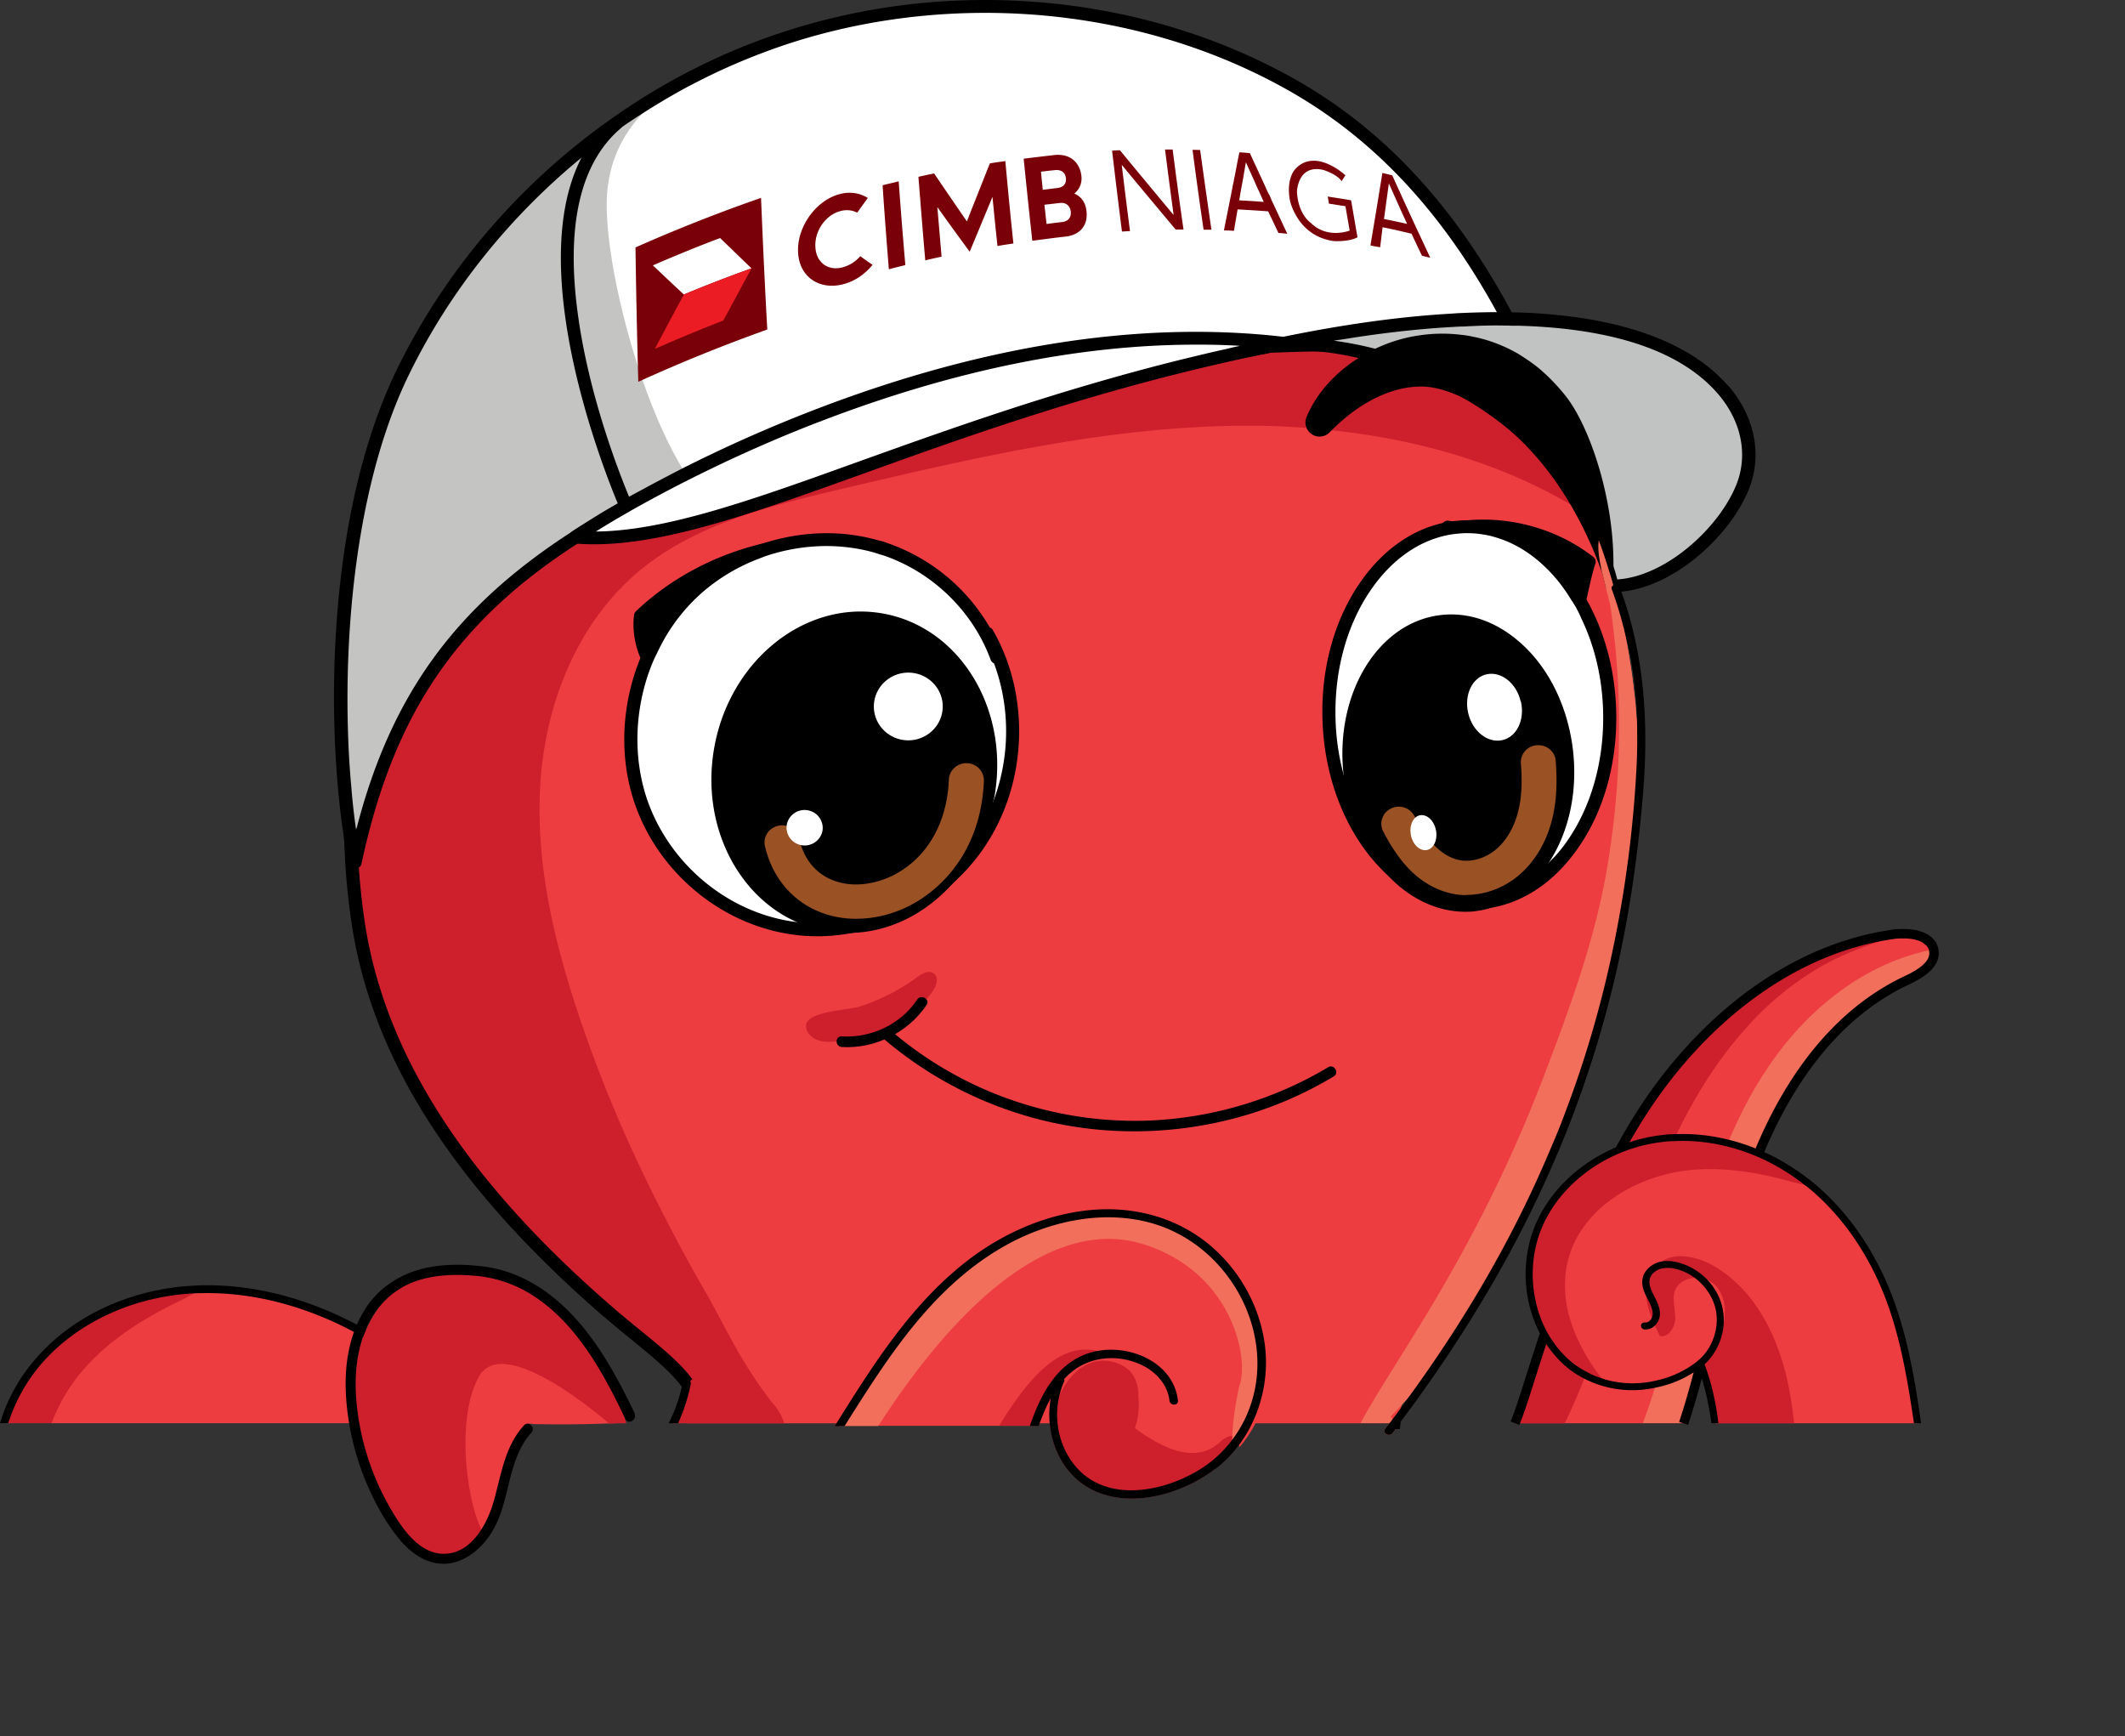 <svg xmlns="http://www.w3.org/2000/svg" width="131" height="107" fill="none"><rect width="100%" height="100%" fill="#333333" stroke="none"/><path fill="#EE3D41" fill-rule="evenodd" d="M21.792 81.817c2.964 1.564 5.582 3.746 8.186 5.903H.26a9.8 9.8 0 0 1 .88-2.06c.36-.643.782-1.261 1.278-1.819 2.295-2.606 5.755-4.097 9.253-4.34.223-.012.434-.024.657-.024 3.287-.097 6.574.8 9.464 2.34" clip-rule="evenodd"></path><path fill="#CD202C" fill-rule="evenodd" d="M12.355 79.464s-.012.012-.025.012c-.124.085-.248.17-.384.242-.472.28-.955.51-1.228.643-1.873.933-3.672 2.06-5.123 3.564a11 11 0 0 0-2.419 3.794H.25c.211-.715.521-1.406.893-2.06.36-.643.782-1.261 1.278-1.819 2.295-2.606 5.755-4.097 9.253-4.34z" clip-rule="evenodd"></path><path fill="#000" fill-rule="evenodd" d="m29.917 87.357.447.364h-.757c-2.493-2.061-5.06-4.195-7.926-5.698-3.051-1.6-6.276-2.4-9.315-2.315-.136 0-.285 0-.421.012-.087 0-.162.012-.249.012-3.621.255-6.933 1.819-9.091 4.267a10.5 10.5 0 0 0-2.096 3.722H0a10.75 10.75 0 0 1 2.245-4.025c2.233-2.558 5.668-4.17 9.414-4.437l.682-.036c3.139-.085 6.45.74 9.563 2.376 2.915 1.54 5.508 3.685 8.013 5.758" clip-rule="evenodd"></path><path fill="#EE3D41" fill-rule="evenodd" d="M117.47 60.448c-4.279 2.037-7.157 6.086-8.98 10.45-.025.073-.062.133-.074.206a.6.6 0 0 0-.075.194c-.149.327-.273.667-.384.994-.05.121-.1.242-.137.364-.657 1.878-1.153 3.794-1.625 5.733-.086.352-.173.716-.26 1.08l-.075.29c-.049.243-.111.485-.161.728a240 240 0 0 1-.756 3.14l-.013.011v.037a3 3 0 0 1-.087.388c-.012.06-.024.12-.049.17a1 1 0 0 1-.05.193 50 50 0 0 1-.955 3.298H93.407c.249-.63.46-1.261.658-1.88.347-1.102.707-2.218 1.067-3.32.024-.086.062-.183.099-.267a2 2 0 0 1 .087-.28c.384-1.2.793-2.387 1.24-3.563.322-.91.67-1.806 1.03-2.704 0-.012.012-.012.012-.024a51 51 0 0 1 2.12-4.546c.063-.109.112-.206.174-.303.05-.097.1-.194.149-.279.434-.775.893-1.54 1.389-2.29 3.523-5.334 8.956-9.82 15.381-10.693.025-.012.062-.012.099-.012.149 0 .298-.024.434-.024.211 0 .422.012.62.049q.149.018.298.072c.285.073.533.194.707.4.037.037.074.073.087.11a.25.25 0 0 1 .074.12.7.7 0 0 1 .075.231l.012.024c.174.91-.881 1.503-1.737 1.903z" clip-rule="evenodd"></path><path fill="#F26F5C" fill-rule="evenodd" d="M117.475 60.443c-4.279 2.037-7.156 6.085-8.98 10.45-.025.072-.062.133-.074.206a.7.7 0 0 0-.075.194c-.148.327-.272.666-.384.994-.05.12-.099.242-.137.363-.657 1.88-1.153 3.794-1.624 5.734-.087.352-.174.715-.261 1.079l-.074.29c-.05.243-.112.486-.161.728a257 257 0 0 1-.757 3.14l-.013.012v.036a3 3 0 0 1-.086.388c-.013.06-.025.122-.05.17a1 1 0 0 1-.05.194 50 50 0 0 1-.955 3.297h-2.518q.41-1.09.745-2.182l.074-.218c.025-.085.05-.17.075-.242.297-1.006.582-2.025.843-3.043.099-.327.186-.667.26-1.006.186-.691.373-1.394.546-2.085.05-.17.087-.34.137-.497.037-.146.074-.28.111-.425.037-.181.087-.351.149-.533.099-.412.211-.812.323-1.224a57 57 0 0 1 1.339-4.195q.261-.708.558-1.418c.025-.073.05-.133.075-.206.037-.06.062-.133.087-.194.781-1.818 1.711-3.564 2.89-5.164 2.344-3.212 5.767-5.83 9.724-6.57h.012v.024c.174.909-.88 1.503-1.736 1.903z" clip-rule="evenodd"></path><path fill="#CD202C" fill-rule="evenodd" d="M116.901 57.568c-.397.23-.819.375-1.117.485-1.451.497-2.828 1.054-4.118 1.879a18.8 18.8 0 0 0-3.981 3.382c-1.774 1.963-3.175 4.218-4.329 6.594-.037.073-.062.133-.099.206a2 2 0 0 0-.099.23c-.348.716-.67 1.443-.98 2.183-.224.545-.434 1.09-.645 1.636-1.228 3.249-2.233 6.583-3.486 9.831-.074.194-.148.388-.223.57a1 1 0 0 1-.087.194c-.012.085-.05.158-.074.218-.124.315-.248.63-.385.946-.26.606-.52 1.212-.818 1.806h-3.064c.248-.63.459-1.26.657-1.879.348-1.103.707-2.218 1.067-3.322.025-.084.062-.181.1-.266.024-.097.049-.194.086-.279.385-1.2.794-2.388 1.24-3.564.323-.91.67-1.806 1.03-2.703 0-.012.013-.012.013-.025a51 51 0 0 1 2.12-4.545c.063-.11.112-.206.174-.303.05-.097.1-.194.149-.28.434-.775.893-1.539 1.389-2.29 3.523-5.334 8.955-9.82 15.38-10.692.025-.012.062-.012.1-.012" clip-rule="evenodd"></path><path stroke="#000" stroke-width="0.581" d="M93.396 87.723c.248-.63.459-1.26.657-1.879.348-1.103.707-2.218 1.067-3.321.025-.085.062-.182.1-.267.024-.097.049-.194.086-.279.385-1.2.794-2.388 1.24-3.564.323-.909.67-1.806 1.03-2.703 0-.012.012-.012.012-.024a51 51 0 0 1 2.121-4.546c.062-.11.112-.206.174-.303.05-.097.1-.194.149-.279.434-.776.893-1.54 1.389-2.291 3.523-5.334 8.955-9.82 15.38-10.692.025-.012.062-.012.099-.012h.038c.124-.012.26-.012.397-.012.21 0 .421.012.62.048q.148.018.297.073c.286.073.534.206.707.4a.3.3 0 0 1 .087.11.26.26 0 0 1 .075.12.7.7 0 0 1 .086.23v.025c.174.91-.88 1.503-1.736 1.903-4.279 2.037-7.157 6.086-8.98 10.45-.025.072-.062.133-.074.206a.6.6 0 0 0-.075.194c-.149.327-.273.666-.384.994-.05.12-.1.242-.137.363-.657 1.88-1.153 3.795-1.625 5.734-.087.352-.173.715-.26 1.079l-.075.291c-.049.242-.111.485-.161.727a239 239 0 0 1-.756 3.14l-.013.012v.036a3 3 0 0 1-.087.388.7.7 0 0 1-.049.17 1 1 0 0 1-.05.194 50 50 0 0 1-.955 3.297"></path><path fill="#EE3D41" fill-rule="evenodd" d="M101.012 47.712c0 .545-.012 1.091-.037 1.649-.149 4.436-.943 9.237-2.592 14.328-.124.376-.248.764-.385 1.152a63 63 0 0 1-2.381 5.891c-2.022 4.425-4.689 9.02-8.112 13.76-.447.617-.819 1.26-1.08 2.096a1 1 0 0 0-.061.194 8 8 0 0 0-.26 1.188c-.025.049-.063.085-.088.121-.062.073-.111.158-.173.23-.087.11-.211.122-.323.098-.136-.049-.235-.194-.124-.34.087-.121.186-.242.26-.351h-8.26a7.8 7.8 0 0 1-.98 1.467c-.025-.097-.062-.194-.087-.291-.012.024-.037.036-.05.06a.6.6 0 0 1-.148.17 2 2 0 0 0-.1-.279c-.061.085-.123.17-.198.242a5 5 0 0 0-.186-.496 6.4 6.4 0 0 0-.434-.873H42.332c.483-.97.67-1.916.322-2.728 0-.024-.012-.036-.025-.06-.198-.437-.545-.825-1.079-1.188-.012 0-.012-.012-.024-.025a7 7 0 0 0-1.588-.703c-.037-.036-.075-.073-.124-.109-.285-.267-.583-.533-.893-.812-.509-.449-1.042-.91-1.588-1.382-4.167-3.624-8.037-7.722-10.878-12.316-.322-.51-.62-1.03-.905-1.552a33 33 0 0 1-1.898-4.049 27 27 0 0 1-1.079-3.406 28 28 0 0 1-.533-2.667 47 47 0 0 1-.348-3.225l-.074-1.43c0-.17 0-.34-.012-.51v-.035a36 36 0 0 1 .05-3.067c.371-8.195 3.038-16.256 7.863-22.936a40 40 0 0 1 5.321-6c.236-.23.471-.449.72-.643a32 32 0 0 1 2.331-1.927c.422-.328.856-.643 1.29-.934a37 37 0 0 1 3.56-2.267c.012-.012.025-.024.037-.024 4.465-2.51 9.402-4.182 14.525-4.837 4.887-.618 9.848-.254 14.598.97.174.036.335.073.497.121.421.121.855.243 1.277.376.161.049.335.097.496.158.633.194 1.265.412 1.886.654.173.06.347.121.508.194.347.134.695.267 1.042.412l.67.291c.446.194.893.4 1.34.63.21.086.409.195.607.304.831.412 1.65.86 2.444 1.333h.012c.223.134.446.279.67.412h.012a38.4 38.4 0 0 1 5.991 4.595c.124.121.26.242.385.363.148.146.297.28.446.425l.595.618.484.51h.013c.173.193.335.375.496.569a34 34 0 0 1 2.145 2.643c.162.218.323.436.472.666.012 0 .012.012.012.012.211.303.422.619.62.946.087.133.174.267.26.412 0 .012 0 .024.026.036 0 0 0 .012.025.025.074.12.148.254.223.388.36.593.694 1.212 1.03 1.842.024.024.036.049.049.073.1.194.198.376.273.582 0 .012.012.012.012.012.062.121.124.254.186.388h.013s.024.06.037.085c.074.145.149.29.21.448.038.06.063.134.088.206 0 .024.037.049.037.073.012.036.025.085.05.121.148.34.297.691.446 1.043.21.485.397.97.57 1.479.137.363.273.74.385 1.115.037.097.074.206.111.303v.024s.038.11.05.158c.037.121.075.23.112.351.087.267.161.534.235.8.013.025.013.037.025.061.013.06.025.121.05.182.012.06.037.133.05.206.05.182.099.376.148.57a20 20 0 0 1 .36 1.563.3.3 0 0 1 .037.146c.025.073.037.157.05.242.111.546.211 1.091.297 1.649.087.546.174 1.115.236 1.685.075.57.137 1.14.174 1.733l.037.364v.522s.012.096.012.157c.025.194.025.388.038.594.024.643.037 1.31.037 1.976z" clip-rule="evenodd"></path><path fill="#CD202C" fill-rule="evenodd" d="M97.986 31.832a3 3 0 0 0-.26-.158 1 1 0 0 0-.2-.133c-.036-.024-.086-.06-.135-.073-.125-.085-.249-.17-.373-.242a6 6 0 0 1-.21-.134c-4.416-2.594-9.514-4.024-14.71-4.57-.187-.024-.36-.048-.534-.06-.174-.013-.335-.037-.496-.049l-.521-.036a47 47 0 0 0-4.317-.134c-8.223.11-16.298 2-24.286 3.88-4.39 1.03-8.943 2.145-12.403 4.958-4.006 3.272-6.003 8.46-6.251 13.564s1.066 10.159 2.753 14.984c1.303 3.745 2.89 7.382 4.701 10.922a107 107 0 0 0 2.828 5.224c.918 1.613 1.724 3.322 2.741 4.861.41.643.856 1.261 1.315 1.855 0 0 .459.437.72 1.237h-6.835a9.4 9.4 0 0 0 .67-1.819l.273-.279c-.087-.096-.174-.206-.273-.302a1 1 0 0 0-.1-.122 30 30 0 0 0-2.145-2.182c-.037-.036-.075-.073-.124-.109-.285-.267-.583-.533-.893-.812-.509-.449-1.042-.91-1.588-1.382-4.167-3.625-8.037-7.722-10.878-12.316a28 28 0 0 1-.905-1.552 33 33 0 0 1-1.898-4.049 32 32 0 0 1-1.079-3.406c-.21-.873-.384-1.77-.52-2.667a47 47 0 0 1-.348-3.225c-.037-.472-.062-.957-.087-1.43 0-.17 0-.34-.012-.51a37 37 0 0 1 .05-3.102s-.013 0 0-.013c.371-8.182 3.038-16.243 7.863-22.923a40 40 0 0 1 5.321-6c.236-.23.471-.449.72-.643a32 32 0 0 1 2.331-1.927c.422-.328.856-.643 1.29-.934a38 38 0 0 1 3.597-2.29c4.465-2.51 9.402-4.183 14.525-4.838 4.887-.618 9.848-.254 14.599.97.173.036.334.073.496.121.421.121.855.243 1.277.376.161.049.335.097.496.158.633.194 1.265.412 1.886.654.173.06.347.121.508.194.347.134.695.267 1.042.412l.67.291c.446.194.893.4 1.34.63.21.086.409.195.607.304.831.412 1.65.86 2.444 1.333h.012c.223.134.446.279.67.412a38.5 38.5 0 0 1 6.003 4.595c.124.121.26.242.385.363.148.146.297.28.446.425l.595.618.484.51c.174.18.347.375.509.569a34 34 0 0 1 2.145 2.643c.162.218.323.436.472.666.012 0 .012.012.012.012.211.303.422.619.62.946.087.133.174.279.26.424 0 0 .026.012.026.024.087.134.16.28.248.413.36.593.694 1.212 1.03 1.842.012.037.024.06.037.085.099.194.198.376.285.57 0 .012.012.012.012.012.062.121.124.254.186.388.087.17.161.351.248.533.038.06.062.134.1.206 0 .024.037.049.037.073.012.036.025.085.05.121.148.34.297.691.446 1.043" clip-rule="evenodd"></path><path fill="#000" fill-rule="evenodd" d="M42.012 85.45c-.658-.896-1.799-1.83-3.101-2.897a83 83 0 0 1-1.836-1.527c-9.154-7.952-14.202-15.88-15.417-24.232-1.625-11.104 1.128-22.584 7.54-31.482 6.575-9.116 17.068-15.408 28.07-16.802 6.871-.872 14.016.158 20.664 2.995 6.648 2.824 12.292 7.237 16.323 12.752 1.6 2.194 2.989 4.692 4.118 7.443.198.485.397.982.583 1.491l-.757.267a40 40 0 0 0-.57-1.455c-1.104-2.69-2.456-5.14-4.02-7.273C85.598 13.771 71.037 7.565 57.38 9.31c-10.778 1.37-21.073 7.528-27.51 16.475-6.301 8.74-8.993 20.001-7.405 30.912 1.19 8.158 6.152 15.928 15.157 23.747.62.546 1.228 1.043 1.81 1.515 1.353 1.104 2.531 2.061 3.25 3.055l-.657.46z" clip-rule="evenodd"></path><path fill="#fff" fill-rule="evenodd" d="M21.892 53.157c1.935-8.995 5.694-14.959 13.582-20.05 7.901-5.092 25.923-11.48 45.347-11.844 5.792-.109 14.86 2.716 16.46 8.728-3.424-10.267-8.596-19.783-17.973-24.947C69.943-.108 58.234-.981 48.076 2.462 37.917 5.904 29.434 13.529 24.844 22.936c-4.589 9.42-4.329 23.481-2.94 30.221z" clip-rule="evenodd"></path><path fill="#C4C4C2" fill-rule="evenodd" d="M42.45 29.46c-2.79 1.225-5.16 2.474-6.983 3.637-7.901 5.092-11.647 11.056-13.582 20.05-1.377-6.74-1.65-20.801 2.952-30.22C28.46 15.496 34.512 9.18 41.892 5.156c-2.53 1.551-4.54 3.94-4.49 7.6.05 4.352 2.282 12.644 5.048 16.705" clip-rule="evenodd"></path><path fill="#000" fill-rule="evenodd" d="M97.351 28.94s-.012-.036-.025-.06c0-.024-.024-.049-.037-.073a61 61 0 0 0-1.5-4.012c-.162-.388-.323-.764-.472-1.14-.136-.315-.273-.618-.41-.921a68 68 0 0 0-1.277-2.655c-.087-.145-.161-.29-.236-.436-.062-.134-.136-.267-.198-.388-3.622-6.74-8.075-11.468-13.68-14.547C70.137-.456 58.33-1.438 47.935 2.09a37 37 0 0 0-4.031 1.612c-.732.351-1.476.715-2.208 1.115a40 40 0 0 0-3.981 2.485c-5.644 3.964-10.258 9.334-13.247 15.468-4.354 8.947-4.366 21.663-3.275 28.79v.073c.087.57.199 1.116.298 1.6.025.11.1.207.198.267h.013s.111.049.186.049a.38.38 0 0 0 .223-.073.36.36 0 0 0 .174-.242c1.96-9.153 5.817-14.887 13.309-19.723.037-.025.062-.049.099-.073.149-.097.297-.194.459-.291.21-.133.434-.267.657-.388 1.65-.982 3.634-1.988 5.805-2.933 8.856-3.88 19.697-6.607 30.19-7.662a69 69 0 0 1 2.691-.242c.013.012.013 0 .025 0a37 37 0 0 1 1.613-.11c.372-.024.744-.048 1.116-.06.025 0 .05-.012.074-.012.844-.024 1.675-.06 2.506-.073h.347c.88 0 1.848.073 2.865.218.224.037.434.061.658.097.223.049.446.085.67.134.148.024.297.06.446.085.012.012.025.012.037.012 1.352.29 2.729.703 4.031 1.248 1.948.8 3.746 1.891 5.06 3.273.646.68 1.167 1.419 1.539 2.243.037.085.074.157.112.242l.024.037c.038.085.1.133.186.17a.24.24 0 0 0 .1.024c0 .012.012.012.012.012.062 0 .124 0 .186-.024h.013a.26.26 0 0 0 .16-.134.33.33 0 0 0 .075-.363M94.4 25.147s0-.012-.012-.012a13 13 0 0 0-1.067-.776 17.8 17.8 0 0 0-3.039-1.612 22.4 22.4 0 0 0-3.448-1.127 19 19 0 0 0-.806-.194c-.26-.06-.509-.11-.77-.146-.88-.17-1.76-.29-2.616-.34a16 16 0 0 0-1.824-.072c-.074 0-.136 0-.21.012h-.013s-.012-.012-.025 0c-.36 0-.731 0-1.103.024-.422.013-.844.037-1.278.049-.248 0-.484.024-.732.048h-.012s-.013-.012-.025 0c-1.129.061-2.27.134-3.423.243-7.926.715-16.112 2.376-23.554 4.776a96 96 0 0 0-6.339 2.303c-.632.303-1.24.594-1.81.897-.025-.036-.05-.06-.063-.097a69 69 0 0 0-3.398 1.6c-.248.134-.484.255-.72.376a53 53 0 0 0-2.53 1.455 6 6 0 0 0-.347.23c-7.12 4.595-11.076 9.965-13.222 18.147v.025s-.05.109-.062.181a40 40 0 0 1-.298-2.678 52 52 0 0 1-.186-2.898v-.024c-.273-7.128.608-16.026 3.734-22.426 2.493-5.128 6.164-9.71 10.617-13.371l.012-.012a39 39 0 0 1 2.419-1.83c.459-.328.93-.631 1.401-.934.794-.51 1.613-.994 2.444-1.455q1.08-.582 2.158-1.09a41 41 0 0 1 3.944-1.589C52.24 1.46 56.494.793 60.736.793c6.438 0 12.85 1.551 18.382 4.606 5.358 2.946 9.65 7.443 13.16 13.844.075.12.137.254.211.388l.223.436c.31.558.596 1.14.868 1.733.112.219.211.437.31.655.125.255.236.497.335.752.397.86.782 1.757 1.142 2.69.012.013.012.025.024.037.013.049.038.11.063.17-.335-.34-.683-.667-1.055-.958" clip-rule="evenodd"></path><path fill="#000" fill-rule="evenodd" d="M97.294 30.401a.41.41 0 0 1-.385-.266c-.1-.316-.21-.619-.31-.922a.39.39 0 0 1 .236-.497.42.42 0 0 1 .52.219q.206.49.335.982a.4.4 0 0 1-.272.484c-.038 0-.075.012-.112.012zM38.593 31.604a.41.41 0 0 1-.372-.242c-.782-1.83-7.48-18.062-.496-24.039a.415.415 0 0 1 .57.037.393.393 0 0 1-.037.557c-2.48 2.122-3.374 5.964-2.642 11.395.707 5.298 2.741 10.328 3.349 11.747a.39.39 0 0 1-.211.52.35.35 0 0 1-.161.037z" clip-rule="evenodd"></path><path fill="#fff" fill-rule="evenodd" d="M79.164 21.154c-21.681 4.255-34.692 12.692-43.685 11.953 2.568-1.794 23.083-14.365 43.685-11.953" clip-rule="evenodd"></path><path fill="#000" fill-rule="evenodd" d="M79.544 21.074c0-.073-.038-.121-.075-.17a.42.42 0 0 0-.26-.133c-.025 0-.062-.012-.087-.012-8.72-1.006-18.382.473-28.714 4.424a89 89 0 0 0-8.335 3.686c-1.228.63-2.332 1.224-3.287 1.745-.248.146-.484.279-.707.412a45 45 0 0 0-2.493 1.528 6 6 0 0 0-.347.23.38.38 0 0 0-.15.424c.013.037.026.073.05.11.013 0 .013.012.013.012a.42.42 0 0 0 .297.17c.05 0 .1.011.15.011.334.025.669.037 1.016.037 4.503 0 9.96-1.964 16.708-4.389 6.462-2.327 14.413-5.188 24.062-7.224.162-.037.323-.073.484-.097.124-.025.26-.049.385-.085.024 0 .05-.012.074-.012.037 0 .087-.012.136-.025.249-.06.521-.12.782-.17a.38.38 0 0 0 .285-.242c.013-.012.012-.024.012-.048.025-.037.025-.073.025-.11 0-.024 0-.048-.025-.072M53.05 28.408c-6.586 2.376-11.92 4.291-16.236 4.352h-.075q.801-.51 2.01-1.2c.037-.012.062-.037.099-.06a87 87 0 0 1 4.986-2.607c.037-.012.062-.037.1-.049a89 89 0 0 1 6.511-2.824c.087-.024.174-.06.26-.097 8.15-3.116 15.865-4.68 23.021-4.68H74a41 41 0 0 1 2.444.073c-.286.061-.57.122-.844.194-.955.206-1.873.437-2.79.655-7.74 1.927-14.277 4.28-19.76 6.243" clip-rule="evenodd"></path><path fill="#C1C3C3" fill-rule="evenodd" d="M77.41 21.554c4.565-1.333 18.928 1.552 21.967 14.583 3.225 0 6.772-3.09 8-6.012 2.183-5.164-3.671-14.486-29.966-8.57" clip-rule="evenodd"></path><path fill="#000" fill-rule="evenodd" d="M106.511 23.762c-1.303-1.515-3.994-3.479-9.427-4.218a32 32 0 0 0-3.882-.291c-.15 0-.31-.012-.472 0-.148-.012-.297-.012-.446-.012-.77 0-1.55.024-2.37.06h-.012l-.545.037-.57.036c-2.953.206-6.178.667-9.663 1.382-.31.06-.62.121-.93.194h-.062c-.112.012-.211.036-.31.06h-.013c-.186.037-.347.085-.508.134a.38.38 0 0 0-.273.254.23.23 0 0 0 0 .182c-.013.012 0 .024 0 .037a.37.37 0 0 0 .124.181c.05.073.148.11.248.122.037 0 .074 0 .111-.013a3 3 0 0 1 .373-.084c.123-.025.26-.049.384-.085.025 0 .05-.012.074-.012.038 0 .087-.013.137-.025a11.5 11.5 0 0 1 2.679-.048c.012-.012.025 0 .037 0 .831.073 1.7.218 2.543.412.186.036.372.085.558.133l.558.146a28 28 0 0 1 2.17.703c.336.133.658.255.968.4.757.315 1.44.642 2.022.97.05.024.087.048.124.072 1.203.691 2.555 1.613 3.833 2.837q.038.018.074.073c.025.012.05.048.075.085a17.3 17.3 0 0 1 2.914 3.721 17.8 17.8 0 0 1 1.625 3.758c.013.024.013.036.025.06.112.389.223.777.31 1.177 0 .012.013.024.025.036v.024c.062.146.21.243.372.243h.062s.087 0 .136-.013h.013c.124 0 .248 0 .372-.024 3.25-.315 6.599-3.37 7.802-6.219.893-2.133.434-4.558-1.253-6.497zm-7.046 11.14a19 19 0 0 0-.459-1.406v-.024c-.05-.109-.086-.194-.136-.29-.124-.328-.26-.631-.41-.934-.31-.68-.644-1.31-1.016-1.891-.087-.146-.174-.291-.286-.425 0-.024-.024-.048-.037-.072h-.012a2.7 2.7 0 0 0-.298-.437c-.062-.109-.149-.218-.223-.315-.037-.048-.062-.097-.1-.133a11 11 0 0 0-.756-.922l-.025-.024s0-.012-.012-.024a14 14 0 0 0-.57-.63c-.063-.061-.112-.134-.187-.194a19.8 19.8 0 0 0-4.403-3.37c-.013-.012-.025-.012-.025-.012a22.505 22.505 0 0 0-4.502-1.952c-.1-.037-.199-.06-.298-.085l-.025-.012c-.087-.024-.198-.06-.285-.085-.21-.06-.422-.121-.633-.17-.88-.23-1.736-.388-2.542-.497.136-.024.273-.048.421-.06 2.134-.352 4.528-.655 6.971-.788.199-.012.385-.025.57-.025.187 0 .36-.024.534-.024.67-.036 1.327-.048 1.997-.036.149 0 .298 0 .447.012h.47c4.987.145 9.688 1.212 12.268 4.194 1.476 1.71 1.885 3.83 1.104 5.686-1.104 2.642-4.329 5.564-7.306 5.758a16 16 0 0 0-.236-.812" clip-rule="evenodd"></path><path fill="#000" fill-rule="evenodd" d="M80.918 25.87c-.186.473.41.86.769.497 1.6-1.649 3.808-3.006 6.078-2.934 2.877.085 8.36 3.516 11.287 11.468.037-3.03-.98-7.843-2.828-10.219-2.158-2.776-5.172-4.134-8.695-3.612-2.816.412-5.594 2.279-6.611 4.8" clip-rule="evenodd"></path><path fill="#000" fill-rule="evenodd" d="M96.549 24.446a12 12 0 0 0-1.638-1.71 9 9 0 0 0-.694-.521c-.211-.145-.422-.279-.633-.412a9.3 9.3 0 0 0-2.084-.885h-.012c-.236-.073-.471-.121-.707-.17a6 6 0 0 0-.682-.109 9.6 9.6 0 0 0-2.63.036c-.756.11-1.5.316-2.207.607-.174.072-.335.145-.497.218-.037.024-.074.036-.124.073h-.012c-.136.06-.26.12-.397.206a.7.7 0 0 0-.186.109 1.7 1.7 0 0 0-.323.194c-1.45.92-2.592 2.194-3.187 3.648a.83.83 0 0 0 .012.643.865.865 0 0 0 1.427.267c.037-.037.074-.085.124-.122 1.76-1.77 3.807-2.751 5.656-2.69.645.024 1.401.217 2.245.605 1.228.558 2.604 1.516 3.956 2.91q.037.018.075.072c.024.013.05.049.074.085.955.982 1.873 2.182 2.704 3.589a24 24 0 0 1 1.836 3.89c.012.025.012.037.025.061 0 0 .037.073.062.11a.39.39 0 0 0 .322.145h.062s.025 0 .037-.012c.025 0 .05 0 .062-.024a.4.4 0 0 0 .248-.352c.05-4.134-1.438-8.558-2.914-10.461m-8.956-1.407c-.198 0-.384.012-.583.024-1.897.195-3.907 1.261-5.618 3.031 0 .024-.038.037-.075.012-.025-.024-.037-.036-.037-.048 0-.024.012-.024.012-.037.608-1.49 1.923-2.812 3.548-3.66.173-.085.347-.17.533-.243a.1.1 0 0 1 .05-.024h.012c.186-.085.372-.17.57-.243 0 0 .026 0 .05-.012.248-.085.521-.17.782-.218.248-.073.496-.121.756-.158 1.203-.181 2.345-.133 3.424.134h.012c.248.06.496.133.744.23.286.097.559.206.831.352h.013l.012.012c.57.254 1.08.606 1.6 1.018.26.206.509.424.744.667.286.278.558.594.819.921.037.036.074.085.112.133 1.215 1.552 2.083 4.292 2.493 6.837.024.182.05.328.062.485.025.11.037.206.05.315a21 21 0 0 0-1.018-1.903c0-.024-.025-.048-.037-.073a1 1 0 0 0-.124-.206c-.223-.351-.434-.703-.67-1.018-.012 0-.012-.012-.012-.012 0-.012-.013-.012-.013-.024-.248-.388-.52-.752-.806-1.091h-.012s-.013-.037-.025-.049c-.21-.278-.434-.557-.67-.812-.062-.06-.111-.133-.186-.194-1.476-1.624-3.026-2.715-4.403-3.37-.012-.012-.025-.012-.025-.012-.868-.424-1.674-.655-2.344-.727a2 2 0 0 0-.385-.037zM54.367 33.789c-5.259-1.103-11.026.521-14.884 4.182-.136 1.127.186 2.376.819 3.322 2.852-4.68 8.496-7.625 14.053-7.504z" clip-rule="evenodd"></path><path fill="#000" fill-rule="evenodd" d="M54.518 33.412s-.1-.036-.161-.048a17.3 17.3 0 0 0-7.281.121c-2.94.691-5.68 2.11-7.876 4.194a.4.4 0 0 0-.112.23c-.111.874.037 1.807.397 2.656.062.181.149.351.236.52.074.146.161.28.248.413h.012v.024a.46.46 0 0 0 .335.158.48.48 0 0 0 .347-.194c2.717-4.473 8.174-7.395 13.607-7.31h.087a.39.39 0 0 0 .384-.267.2.2 0 0 0 .025-.084.39.39 0 0 0-.248-.413m-14.004 6.85c-.074.072-.123.157-.186.242a2 2 0 0 1-.173-.436 2.5 2.5 0 0 1-.174-.57 4.3 4.3 0 0 1-.111-1.358c.781-.727 1.65-1.37 2.58-1.915.545-.34 1.128-.643 1.736-.897.012 0 .025-.012.037-.012a16.3 16.3 0 0 1 2.803-.97c.013-.012.025-.012.05-.024a17 17 0 0 1 3.014-.449c-3.858.958-7.368 3.261-9.576 6.389M89.704 32.56c2.89-.484 5.966.291 8.26 2.073-.359 1.08-.508 2.267-.867 3.346-1.737-2.63-4.726-4.752-7.84-5.491.174.073.274 0 .447.073" clip-rule="evenodd"></path><path fill="#000" fill-rule="evenodd" d="M98.214 34.322c-2.159-1.685-5-2.497-7.74-2.254h-.013c-.248.024-.483.048-.72.084-.061-.024-.123-.024-.185-.024h-.1s-.074-.024-.111-.024a.39.39 0 0 0-.385.121.25.25 0 0 0-.086.133.34.34 0 0 0 .025.291.46.46 0 0 0 .198.206c.087.025.161.049.223.061a.4.4 0 0 0 .112.024c2.89.752 5.668 2.752 7.33 5.25a.41.41 0 0 0 .335.181c.013 0 .037 0 .05-.012a.38.38 0 0 0 .335-.267c.062-.194.124-.375.173-.57.05-.206.1-.387.15-.581.036-.182.086-.376.123-.558.124-.546.248-1.115.422-1.637a.375.375 0 0 0-.136-.424m-1.08 1.891c-.025.097-.037.194-.062.291-.05.194-.087.376-.136.558 0-.012-.025-.024-.025-.024-1.265-1.649-3.002-3.043-4.887-3.976L92 33.049c-.173-.084-.347-.17-.52-.242.47 0 .93.036 1.389.121h.024a8.4 8.4 0 0 1 1.55.34c1.092.327 2.134.836 3.052 1.503-.112.4-.21.812-.31 1.212 0 .085-.037.158-.05.23" clip-rule="evenodd"></path><path fill="#fff" fill-rule="evenodd" d="M61.453 40.541c-1.141-3.091-3.709-5.564-6.773-6.643-4.13-1.455-9.079-.29-12.242 2.885-3.15 3.176-4.366 8.207-2.989 12.45s5.26 7.48 9.613 8.013 8.967-1.661 11.41-5.431c2.444-3.77 2.593-8.934.373-12.777l.595 1.503z" clip-rule="evenodd"></path><path fill="#000" fill-rule="evenodd" d="M61.206 38.834a.34.34 0 0 0-.187-.158 11.72 11.72 0 0 0-6.201-5.164 2 2 0 0 0-.31-.097.6.6 0 0 0-.162-.049c-2.356-.727-4.924-.642-7.28.122a12.8 12.8 0 0 0-2.94 1.406c-.595.388-1.166.836-1.687 1.333-.099.085-.186.17-.285.267A12.2 12.2 0 0 0 39.97 39.5c-.1.17-.186.352-.273.534-.074.181-.149.351-.223.533-1.129 2.764-1.327 5.928-.41 8.764 1.427 4.4 5.42 7.735 9.96 8.292.447.06.918.085 1.377.085.72 0 1.439-.073 2.146-.206a12.7 12.7 0 0 0 6.19-3.055c.793-.715 1.5-1.527 2.083-2.436 2.53-3.904 2.68-9.201.385-13.177M60.089 51.67s-.012.024-.024.037c-.211.303-.435.606-.658.884h-.012c-.385.473-.782.898-1.228 1.285a11.95 11.95 0 0 1-5.21 2.728h-.025s-.012.012-.024.012c-.112.024-.248.049-.348.085h-.012a12 12 0 0 1-1.985.206c-.012.012-.024 0-.024 0a9 9 0 0 1-1.414-.073h-.013c-4.23-.521-7.938-3.624-9.278-7.734-.78-2.448-.694-5.14.137-7.576.062-.17.124-.34.186-.497.1-.255.21-.51.347-.764a11.2 11.2 0 0 1 2.233-3.225c1.203-1.212 2.691-2.12 4.28-2.69.011-.013.024-.013.049-.025a11.8 11.8 0 0 1 3.882-.667c.657 0 1.302.061 1.935.17.471.085.93.194 1.377.352.099.024.186.048.285.084 3.002 1.055 5.445 3.455 6.524 6.401.037.11.124.182.211.23 1.005 2.692.992 5.759-.037 8.474a10.6 10.6 0 0 1-1.104 2.218c-.025.025-.037.06-.05.085" clip-rule="evenodd"></path><path fill="#fff" fill-rule="evenodd" d="M99.224 43.866c.162 6.401-3.584 11.686-8.36 11.795-4.775.11-8.781-4.982-8.942-11.394-.162-6.401 3.584-11.687 8.36-11.796s8.781 4.983 8.942 11.395" clip-rule="evenodd"></path><path fill="#000" fill-rule="evenodd" d="m97.8 36.948-.298-.509c-.1-.17-.211-.303-.323-.448-.111-.182-.235-.34-.36-.51-.719-.909-1.513-1.648-2.38-2.206a7.7 7.7 0 0 0-1.415-.715h-.012a7.1 7.1 0 0 0-2.543-.485h-.186a5 5 0 0 0-.732.06h-.1c-.16.037-.334.061-.495.098-1.923.424-3.672 1.648-5.024 3.552-1.637 2.303-2.493 5.321-2.406 8.497.1 4.013 1.687 7.54 4.031 9.674 1.476 1.333 3.25 2.11 5.16 2.11.05 0 .1 0 .161-.013.348 0 .683-.036 1.017-.097 2.047-.34 3.92-1.6 5.334-3.612 1.637-2.291 2.48-5.31 2.406-8.486-.062-2.533-.707-4.922-1.836-6.91m-3.858 17.42a6.9 6.9 0 0 1-2.109.8 6.5 6.5 0 0 1-.98.097h-.148c-1.65 0-3.2-.666-4.515-1.806-.906-.812-1.7-1.83-2.32-3.03-.024-.05-.05-.098-.062-.146-.409-.8-.744-1.673-.992-2.594a14.6 14.6 0 0 1-.484-3.43c-.074-3.007.732-5.856 2.258-8.014 1.302-1.842 2.989-2.982 4.837-3.297.285-.048.583-.073.88-.085h.174c.509 0 1.018.073 1.514.194l.024.012c1.538.4 2.977 1.394 4.156 2.898.26.339.508.703.731 1.078 0 0 .025.012.025.025.1.157.199.315.285.484q.15.273.26.546c.832 1.71 1.303 3.697 1.353 5.77.074 3.019-.732 5.867-2.257 8.025a8.5 8.5 0 0 1-1.092 1.273c-.459.473-.98.873-1.513 1.188 0 .012-.013.012-.025.012M60.944 48.901c-.844 5.2-5.235 8.85-9.787 8.134-4.564-.715-7.578-5.503-6.735-10.704.844-5.2 5.235-8.85 9.787-8.134 4.564.715 7.578 5.503 6.735 10.704" clip-rule="evenodd"></path><path fill="#000" fill-rule="evenodd" d="M54.26 37.787c-4.775-.751-9.377 3.055-10.257 8.462-.757 4.63 1.463 8.97 5.11 10.582h.012c.46.218.906.376 1.414.485h.025a8.05 8.05 0 0 0 1.712.194c.086 0 .186 0 .272-.012 2.345-.073 4.565-1.224 6.19-3.055.67-.751 1.253-1.588 1.687-2.545.372-.788.657-1.637.818-2.534.038-.133.062-.267.087-.412.88-5.419-2.294-10.425-7.07-11.165m-1.712 18.911c-.446.024-.892 0-1.352-.073-4.328-.666-7.206-5.273-6.387-10.255.732-4.558 4.316-7.892 8.248-7.892.36 0 .72.036 1.08.085 4.08.642 6.87 4.764 6.499 9.407a11 11 0 0 1-.112.849c-.323 1.975-1.178 3.721-2.357 5.054-1.178 1.346-2.679 2.28-4.316 2.643-.025.024-.05.024-.075.012a6 6 0 0 1-1.215.17z" clip-rule="evenodd"></path><path fill="#9A5225" fill-rule="evenodd" d="M52.778 56.63c-2.766 0-4.987-1.734-5.62-4.474-.136-.57.236-1.127.82-1.26a1.08 1.08 0 0 1 1.29.8c.52 2.279 2.368 2.946 3.907 2.8 2.443-.218 5.147-2.327 5.32-6.449.025-.582.534-1.03 1.13-1.006a1.066 1.066 0 0 1 1.029 1.103c-.1 2.4-.93 4.485-2.407 6.037-1.327 1.406-3.05 2.267-4.886 2.424a10 10 0 0 1-.596.025z" clip-rule="evenodd"></path><path fill="#fff" fill-rule="evenodd" d="M58.09 43.872c-.186 1.14-1.278 1.916-2.431 1.734s-1.948-1.249-1.762-2.388c.186-1.14 1.278-1.916 2.431-1.734s1.948 1.249 1.762 2.388M50.707 51.189c-.1.593-.67 1.006-1.278.909a1.106 1.106 0 0 1-.93-1.249c.1-.594.67-1.006 1.277-.91.608.098 1.017.655.93 1.25" clip-rule="evenodd"></path><path fill="#000" fill-rule="evenodd" d="M96.562 46.203c.596 4.812-1.897 9.091-5.581 9.552-3.671.46-7.144-3.08-7.74-7.892-.595-4.812 1.898-9.091 5.582-9.552 3.671-.46 7.144 3.079 7.74 7.892" clip-rule="evenodd"></path><path fill="#000" fill-rule="evenodd" d="M96.96 46.159c-.36-2.885-1.699-5.407-3.696-6.922-1.377-1.055-2.94-1.516-4.49-1.322-3.833.473-6.475 4.837-5.954 9.771.013.073.013.158.025.23.112.934.335 1.83.658 2.667 0 .025 0 .049.037.073a9.5 9.5 0 0 0 2.021 3.297c.298.328.62.619.968.885 1.178.897 2.48 1.358 3.795 1.358.236 0 .472 0 .707-.048a4 4 0 0 0 .869-.195 5.54 5.54 0 0 0 2.245-1.248c.012 0 .025-.012.037-.024.496-.425.93-.934 1.302-1.516 1.216-1.842 1.799-4.34 1.476-7.006m-5.122 9.007c-.286.097-.596.17-.906.206-1.34.157-2.691-.243-3.907-1.164a7 7 0 0 1-.83-.752c-1.34-1.406-2.27-3.442-2.556-5.637-.57-4.594 1.786-8.691 5.234-9.116q.298-.036.596-.036c1.14 0 2.27.412 3.299 1.188 1.798 1.37 3.064 3.77 3.386 6.4.521 4.183-1.377 7.94-4.316 8.91" clip-rule="evenodd"></path><path fill="#9A5225" fill-rule="evenodd" d="M90.397 55.171c-.285 0-.57-.024-.844-.085-.98-.194-1.922-.727-2.704-1.54-.719-.75-1.215-1.611-1.575-2.29a1.04 1.04 0 0 1 .472-1.419 1.087 1.087 0 0 1 1.45.461c.286.546.683 1.249 1.216 1.794.335.352.88.788 1.563.922.732.145 1.6-.11 2.258-.667.632-.534 1.103-1.346 1.351-2.303.211-.837.273-1.782.174-2.982a1.05 1.05 0 0 1 .992-1.128c.596-.048 1.117.388 1.154.97.112 1.43.037 2.594-.236 3.66-.36 1.395-1.067 2.559-2.034 3.383-.93.788-2.096 1.212-3.237 1.212z" clip-rule="evenodd"></path><path fill="#fff" fill-rule="evenodd" d="M93.758 43.233c.26 1.115-.248 2.194-1.153 2.388-.893.194-1.836-.545-2.096-1.673-.26-1.115.248-2.194 1.14-2.388.894-.194 1.836.546 2.097 1.673zM88.526 51.182c.111.594-.15 1.14-.571 1.212-.434.073-.868-.34-.98-.933-.111-.594.149-1.14.57-1.212.435-.073.869.339.98.933" clip-rule="evenodd"></path><path fill="#790008" fill-rule="evenodd" d="M47.312 20.306a103 103 0 0 0-7.963 3.225 594 594 0 0 1-.173-8.28 99 99 0 0 1 7.74-3.055c.111 2.728.235 5.431.384 8.11z" clip-rule="evenodd"></path><path fill="#fff" fill-rule="evenodd" d="M44.39 14.672a90 90 0 0 0-4.142 1.685c.633.594 1.265 1.2 1.91 1.794a89 89 0 0 1 4.168-1.612c-.645-.618-1.29-1.249-1.935-1.867" clip-rule="evenodd"></path><path fill="#EC1C24" fill-rule="evenodd" d="M46.326 16.543a84 84 0 0 0-4.168 1.612 422 422 0 0 0-1.786 3.346c1.414-.618 2.816-1.2 4.218-1.745z" clip-rule="evenodd"></path><path fill="#790008" fill-rule="evenodd" d="M66.22 11.93c.21-.146.508-.522.446-1.08-.1-.873-.72-1.382-1.637-1.297-.633.073-1.278.146-1.923.23.174 1.698.347 3.383.533 5.056.683-.085 1.352-.182 2.035-.255.917-.097 1.414-.703 1.302-1.588-.074-.679-.484-.958-.757-1.067m-2.047-1.346c.297-.037.595-.073.88-.098.373-.036.62.146.658.498.037.339-.161.57-.534.606l-.893.109zm1.302 3.103c-.322.036-.632.073-.955.121-.05-.4-.087-.8-.136-1.188l.955-.109c.446-.048.632.242.67.521.037.291-.087.606-.534.655m-3.498-3.758c-.322.048-.644.085-.955.145 0 0-1.389 3.492-1.414 3.576a634 634 0 0 1-2.021-2.957c-.323.06-.645.133-.968.206.137 1.721.273 3.442.422 5.152.335-.085.67-.158 1.005-.23l-.26-3.056a183 183 0 0 0 1.996 2.752c0-.012 1.352-3.248 1.402-3.382.099 1.006.198 2.025.31 3.03.322-.06.657-.108.98-.157a336 336 0 0 1-.497-5.08m-6.573 1.249c-.323.084-.658.157-.993.242.112 1.733.248 3.467.385 5.176.335-.085.67-.17 1.017-.254a337 337 0 0 1-.41-5.164m-2.37 4.606s-.012.012-.012.024a2.2 2.2 0 0 1-1.017.655c-.918.279-1.687-.255-1.736-1.225-.062-.981.607-1.963 1.513-2.218.384-.109.744-.073 1.054.085h.013c.223-.303.434-.606.657-.91h-.025c-.509-.314-1.129-.4-1.761-.217-1.464.412-2.605 2.06-2.518 3.588.074 1.54 1.377 2.376 2.878 1.927.645-.182 1.24-.594 1.699-1.151v-.025c-.248-.17-.509-.351-.757-.533zM78.54 12.651a6 6 0 0 1-.261-.582c-.1-.17-.186-.351-.26-.533-.323-.703-.646-1.394-.968-2.097-.211-.024-.434-.036-.645-.049-.1.461-.186.922-.273 1.395-.025.12-.062.254-.075.387a4 4 0 0 0-.086.413l-.521 2.618c.21 0 .421.012.62.024.074-.448.149-.885.223-1.321.633.036 1.265.073 1.885.121.211.449.422.885.633 1.334.186 0 .372.036.546.048-.273-.582-.546-1.164-.819-1.758m-2.147-.303c.038-.194.062-.375.1-.57l.074-.412.074-.4c.05-.315.112-.63.162-.945h.012l.558 1.236c.075.182.15.352.236.522q.13.29.26.582c.013.024.025.06.038.084a60 60 0 0 0-1.514-.097M85.827 10.806c-.198-.049-.409-.097-.607-.146-.236 1.455-.472 2.91-.72 4.364 0 .037-.012.073-.012.11.087.011.173.036.26.048.112.024.224.036.335.06l.149-1.236c.608.121 1.19.255 1.786.4.21.448.422.91.645 1.358.161.036.335.085.509.12a378 378 0 0 1-2.345-5.078m-.508 2.69.297-2.17h.013c.372.825.732 1.65 1.116 2.474-.471-.11-.955-.206-1.426-.303M82.942 10.806s-1.86-1.745-3.1-.375c0 0-.571.57-.323 1.915 0 0 .434 2.182 2.679 2.51 0 0 .93.072 1.489-.231-.137-.752-.261-1.515-.397-2.279a59 59 0 0 0-1.44-.23q.038.217.075.436c.347.049.682.11 1.017.158.087.497.174.994.26 1.503 0 0-1.376.545-2.406-.485 0 0-.756-.485-.843-1.891 0 0 .025-1.71 1.6-1.37 0 0 .868.255 1.154.703.074-.121.148-.242.235-.364M74.682 14.159h-.484a314 314 0 0 1-.682-4.922c.161 0 .31 0 .471.012.224 1.65.46 3.286.695 4.922zM71.819 9.202c.174 1.358.347 2.704.533 4.05a788 788 0 0 1-3.312-3.99c-.16 0-.322.013-.483.025.198 1.673.397 3.334.608 4.982.16 0 .334-.024.496-.024a409 409 0 0 1-.509-4.085c1.092 1.321 2.208 2.655 3.324 3.988h.484a314 314 0 0 1-.67-4.934h-.484z" clip-rule="evenodd"></path><path fill="#000" fill-rule="evenodd" d="M42.537 85.08s.062.121.05.206a11.2 11.2 0 0 1-.781 2.437h-.583c.36-.716.645-1.48.818-2.291a1.3 1.3 0 0 0 .05-.23c0-.013.012-.037.012-.05.05-.23.323-.217.434-.072M54.356 63.925a23.94 23.94 0 0 0 10.022 5.152c3.82.922 7.864.861 11.672-.133a23.5 23.5 0 0 0 6.164-2.594c.372-.218.037-.788-.335-.57a23.46 23.46 0 0 1-10.977 3.285 23.2 23.2 0 0 1-10.865-2.218 23 23 0 0 1-5.197-3.394c-.323-.28-.806.181-.471.472z" clip-rule="evenodd"></path><path fill="#CD202C" fill-rule="evenodd" d="M49.688 63.236c0 .388.323.715.683.86.372.146.781.134 1.165.098 2.295-.206 4.615-1.225 5.942-3.067.248-.352.434-.897.062-1.14-.31-.206-.72.037-1.017.255a12.5 12.5 0 0 1-3.548 1.806c-.694.218-3.299.279-3.287 1.188" clip-rule="evenodd"></path><path fill="#000" fill-rule="evenodd" d="M51.9 64.535c2.06.12 4.093-.91 5.222-2.594.236-.352-.347-.692-.583-.328-.992 1.503-2.815 2.376-4.639 2.267-.434-.024-.434.63 0 .655" clip-rule="evenodd"></path><path fill="#F26F5C" fill-rule="evenodd" d="M98.386 63.68c-.124.375-.248.763-.385 1.15-1.042 3.19-2.406 6.51-4.106 9.966-1.513 3.103-3.15 7.091-5.767 9.952-.546.594-.98 1.067-1.34 1.442l-.36.388c-.297.316-.52.546-.706.74.074.048.124.097.124.157.037.073.012.146-.013.243-.074.157-.223.364-.297.642 0 .013-.013.037-.013.049-.136-.049-.236-.194-.124-.34.087-.12.186-.242.26-.351h-1.785c2.034-3.83 7.045-10.292 11.237-21.226 1.65-4.304 3.25-8.644 3.994-13.177.583-3.491.806-7.055.67-10.595a52 52 0 0 0-.472-5.164c-.037-.316-.16-.776-.297-1.285v-.025c-.087-.351-.186-.727-.273-1.103-.124-.557-.211-1.09-.199-1.527 0-.06 0-.11.013-.158 0-.06 0-.109.012-.157a28 28 0 0 1 .546 1.6c.037.121.074.23.112.351.086.267.16.534.235.8.013.013.013.037.013.061.024.06.037.121.062.182.012.06.037.133.05.206h.012c.037.182.087.376.136.57q.075.273.149.582c.087.363.174.74.248 1.127.025.073.037.158.05.242.111.546.21 1.092.297 1.65.087.545.174 1.114.236 1.684.074.57.136 1.14.174 1.734.024.254.049.509.049.775.025.28.037.57.05.861.211 5.395-.546 11.383-2.593 17.953" clip-rule="evenodd"></path><path fill="#000" fill-rule="evenodd" d="M101.298 48.785c-.298 3.709-.819 7.394-1.637 11.019a68 68 0 0 1-3.126 10.037 72 72 0 0 1-4.602 9.395 85 85 0 0 1-5.656 8.485c-.05.085-.111.17-.173.243-.025.048-.062.085-.087.121-.062.073-.112.158-.174.23-.086.11-.21.122-.322.097-.136-.048-.236-.194-.124-.339.087-.121.186-.242.26-.352.075-.084.137-.17.186-.242.137-.17.26-.34.385-.51.05-.06.1-.132.136-.193.15-.194.286-.388.422-.582 1.923-2.643 3.709-5.382 5.296-8.219a70 70 0 0 0 3.535-7.237c.31-.715.608-1.442.88-2.182a67 67 0 0 0 2.928-10.025 73 73 0 0 0 1.451-11.031c.05-.837.062-1.673.05-2.51a.17.17 0 0 0 0-.109c0-.945-.074-1.89-.186-2.824a22 22 0 0 0-.62-3.261.3.3 0 0 0-.037-.146 25 25 0 0 0-.645-2.121c-.025-.073-.05-.133-.075-.206a.21.21 0 0 1 .025-.194h.012s.025-.049.05-.06c.1-.074.26-.074.347.036a.2.2 0 0 1 .05.085c.037.096.074.206.112.303.136.387.272.775.384 1.163 1.091 3.637 1.253 7.383.955 11.14z" clip-rule="evenodd"></path><path stroke="#000" stroke-width="0.581" d="M86.014 88.086c0-.17.025-.303.037-.363.013-.048.013-.073.013-.073"></path><path fill="#EE3D41" fill-rule="evenodd" d="M118.206 87.724h-12.491s0-.073-.012-.097a11 11 0 0 0-.136-.909c-.05-.267-.1-.521-.162-.788-.062-.29-.148-.582-.235-.873-.075-.242-.149-.485-.236-.727 0-.037-.025-.06-.037-.097 0 0-.013-.024-.013-.036-.012-.049-.037-.085-.049-.134 0-.012-.013-.024-.013-.036a2 2 0 0 1-.173.121 6.3 6.3 0 0 1-2.568 1.176 6.5 6.5 0 0 1-3.125-.073 5 5 0 0 1-.571-.194 2 2 0 0 1-.36-.157 2 2 0 0 1-.285-.134c-.074-.036-.149-.072-.21-.133a2 2 0 0 1-.485-.303c-.012 0-.024 0-.024-.012a7 7 0 0 1-.57-.473 6.6 6.6 0 0 1-1.229-1.588c-1.178-2.085-1.265-4.776-.235-6.97.955-2.037 2.778-3.6 4.899-4.45a9.8 9.8 0 0 1 3.374-.727c1.091-.048 2.183.085 3.237.34a13.3 13.3 0 0 1 4.713 2.279c.161.121.31.23.459.376h.012c2.245 1.867 3.87 4.4 4.863 7.103.893 2.4 1.302 4.958 1.662 7.516M130.808 106.837" clip-rule="evenodd"></path><path fill="#CD202C" fill-rule="evenodd" d="M98.956 85.252a5.9 5.9 0 0 1-2.518-1.406c-2.257-2.146-2.778-5.758-1.463-8.559s4.279-4.715 7.392-5.103c3.126-.388 6.338.642 8.831 2.533.162.122.323.243.472.376-.633-.073-1.303-.279-1.638-.364-1.823-.484-3.708-.775-5.594-.63-3.361.255-6.821 2.23-7.727 5.407-.769 2.703.422 5.467 2.245 7.734z" clip-rule="evenodd"></path><path fill="#CD202C" fill-rule="evenodd" d="M105.717 87.723s0-.073-.012-.097a11 11 0 0 0-.137-.909 17 17 0 0 0-.161-.788c-.062-.29-.149-.582-.236-.873-.074-.242-.148-.485-.235-.727 0-.036-.025-.06-.037-.097 0 0-.013-.024-.013-.036.05-.073.099-.158.149-.23.447-.692.893-1.346 1.141-2.11.037-.121.075-.242.087-.376.149-.69.074-1.442-.323-2.012a1.4 1.4 0 0 0-.235-.291 1.8 1.8 0 0 0-.409-.267 1.9 1.9 0 0 0-.819-.145c-.236 0-.471.073-.67.182a1.09 1.09 0 0 0-.546.594c-.173.472-.024.982 0 1.49.013.061.013.11.013.17.012.291-.087.607-.273.837-.161.218-.397.364-.67.315-.112-.218-.211-.448-.322-.667-.062-.157-.124-.303-.186-.46a4.7 4.7 0 0 1-.323-1.176v-.158c-.05-.763.186-1.588.806-2.06a.3.3 0 0 1 .1-.061c.52-.352 1.165-.412 1.81-.279.484.085.98.279 1.402.521.211.121.409.243.595.376 2.208 1.564 3.449 4.23 4.007 6.861.173.813.285 1.649.384 2.473h-4.887" clip-rule="evenodd"></path><path fill="#000" fill-rule="evenodd" d="M118.426 87.722h-.435c-.372-2.51-.793-5.067-1.662-7.443-1.042-2.85-2.704-5.286-4.787-7.02a6 6 0 0 0-.286-.218l-.186-.145a13 13 0 0 0-2.728-1.6 12 12 0 0 0-1.923-.643 11 11 0 0 0-3.262-.315 5 5 0 0 0-.757.06 9.6 9.6 0 0 0-2.691.74c-1.997.873-3.66 2.4-4.528 4.243-.992 2.097-.892 4.619.124 6.595.335.642.77 1.224 1.29 1.721a5 5 0 0 0 1.228.86c.286.17.583.292.894.389.099.036.198.072.297.097a6.25 6.25 0 0 0 3.138.036 6.2 6.2 0 0 0 2.531-1.212l.235-.194.112.279s.025.084.049.12c0 .013 0 .037.013.05.434 1.163.694 2.375.843 3.6h-.434c-.149-1.128-.384-2.23-.769-3.298 0-.012-.012-.036-.012-.048a6.76 6.76 0 0 1-2.717 1.164 6.54 6.54 0 0 1-3.1-.085 6 6 0 0 1-1.24-.485 5.7 5.7 0 0 1-1.378-.97 7.2 7.2 0 0 1-1.165-1.479c-.038-.06-.062-.109-.1-.17-1.178-2.121-1.314-4.86-.235-7.152.992-2.097 2.927-3.782 5.246-4.643a9.6 9.6 0 0 1 2.32-.581 7 7 0 0 1 1.004-.073 11.7 11.7 0 0 1 3.225.351c.645.158 1.29.376 1.91.643 1.005.424 1.96.982 2.853 1.66.161.122.323.243.484.376 2.133 1.782 3.845 4.28 4.912 7.201.893 2.437 1.327 5.03 1.687 7.589M130.808 106.837" clip-rule="evenodd"></path><path fill="#000" fill-rule="evenodd" d="M101.188 81.829s-.025-.085-.025-.133c.012-.122.124-.195.248-.182a.36.36 0 0 0 .261-.085.61.61 0 0 0 .21-.437c0-.303-.148-.618-.31-.92l-.024-.05c-.199-.387-.373-.8-.286-1.224.087-.448.472-.836.968-.994.397-.121.843-.109 1.352.049 1.302.388 2.319 1.467 2.604 2.764s-.198 2.703-1.215 3.576a.22.22 0 0 1-.31-.025.21.21 0 0 1 .025-.303c.893-.763 1.327-2.036 1.079-3.164-.248-1.127-1.179-2.121-2.307-2.448-.422-.121-.782-.134-1.092-.049-.347.11-.62.376-.67.667-.062.315.1.655.249.958l.024.048c.174.327.372.715.36 1.127 0 .28-.149.57-.372.752a.78.78 0 0 1-.595.182c-.075 0-.124-.049-.162-.11zM85.397 88.074c.087-.121.186-.242.26-.352h.62c-.05.085-.111.17-.173.243-.025.048-.062.085-.087.12-.062.074-.112.158-.174.231-.086.11-.21.121-.322.097-.136-.048-.236-.194-.124-.34M130.808 106.837" clip-rule="evenodd"></path><path fill="#EE3D41" fill-rule="evenodd" d="M24.9 94.889c-1.438-1.103-1.897-2.934-2.282-4.606-.397-1.746-.93-3.577-.843-5.37.149-3.431 3.1-5.601 6.45-4.413 1.848.654 3.82 1.358 5.556 2.279.683.364 1.34.8 1.873 1.358.186.193.372.484.558.787.67.425 1.204.958 1.662 1.637a.54.54 0 0 1 .087.218l.633.946c-.248 0-.236-.025-1.141.012-2.332.097-4.602.036-4.602.036-.632-.157-.546.46-1.005 1.14-.136.206-.235.388-.347.557-.161.837-.459 1.455-.583 2.28.087.23-.26.484-.31.86a.73.73 0 0 1-.285.473c-.124.497-.298.982-.583 1.382-.273.4-.62 1.042-1.104 1.272-1.215.582-2.704-.084-3.721-.872" clip-rule="evenodd"></path><path fill="#CD202C" fill-rule="evenodd" d="M24.99 94.9c-1.438-1.103-1.897-2.933-2.282-4.606-.396-1.746-.93-3.576-.843-5.37.149-3.43 2.766-7.82 7.678-6.57 1.91.484 2.915 1.175 4.527 2.303 3.647 2.545 4.527 7.067 4.527 7.067-.26 0-.546 0-1.042.024 0 0-6.45-5.697-8.025-2.91-1.562 2.789-.62 8.414.298 9.65-.273.4-.521.715-.93 1.067-1.191 1.03-2.878.121-3.907-.667" clip-rule="evenodd"></path><path fill="#000" fill-rule="evenodd" d="M39.15 87.162c-1.278-2.667-2.791-5.443-5.185-7.31-1.215-.945-2.63-1.6-4.18-1.794-1.19-.145-2.43-.157-3.61.11-1.574.363-2.939 1.284-3.757 2.666-.968 1.637-1.203 3.48-1.08 5.346a16.5 16.5 0 0 0 1.476 5.734c.41.897.906 1.77 1.489 2.558.508.69 1.141 1.345 1.947 1.685 1.662.703 3.2-.328 4.056-1.697.955-1.552.955-3.407 1.712-5.019.186-.412.434-.8.744-1.14.273-.302-.174-.751-.459-.448-1.19 1.297-1.401 3.043-1.86 4.655-.373 1.321-1.266 3.08-2.84 3.249-1.824.206-3.027-1.867-3.759-3.188a15.9 15.9 0 0 1-1.761-5.274c-.26-1.745-.248-3.527.409-5.2.595-1.503 1.7-2.667 3.287-3.176 1.116-.352 2.282-.388 3.436-.291 1.401.11 2.691.57 3.845 1.358 2.604 1.782 4.18 4.727 5.494 7.48.174.363.732.048.559-.316" clip-rule="evenodd"></path><path fill="#EE3D41" fill-rule="evenodd" d="M40.245 74.91s-.062-.024-.1-.036c.025.024.1.049.137.073-.012 0-.025-.025-.037-.037m37.731 7.953c-.322-2.461-1.65-4.777-3.622-6.328-2.133-1.673-4.85-2.267-7.541-1.928-2.84.364-5.482 1.673-7.665 3.467-3.262 2.704-5.47 6.268-7.69 9.807h12.577c.099-.278.21-.557.322-.836.124-.291.26-.582.422-.873-.397 2.218.52 4.716 2.691 5.71 2.382 1.09 5.483.157 7.455-1.358 2.32-1.782 3.436-4.837 3.063-7.674" clip-rule="evenodd"></path><path fill="#CD202C" fill-rule="evenodd" d="M68.217 83.442a4.2 4.2 0 0 0-1.44.351c-1.624.764-2.43 2.376-3.013 4.085h-2.17c1.947-3.164 3.782-5.115 6.04-4.618.186.036.384.097.583.181" clip-rule="evenodd"></path><path fill="#CD202C" fill-rule="evenodd" d="M76.415 88.542a7.35 7.35 0 0 1-2.158 2.146c-2.06 1.309-5.123 2.024-7.17.703-1.45-.946-2.207-2.643-2.17-4.34a.6.6 0 0 1 .124-.133c.347-1.916 2.158-3.831 4.192-2.728.695.376.98 1.14.943 1.964.062.436.025.897-.062 1.321-.037.182-.1.364-.149.558 1.55 1.115 3.696 2.327 5.284.812.372-.352.781-.412 1.153-.29" clip-rule="evenodd"></path><path fill="#F26F5C" fill-rule="evenodd" d="M77.768 84.644a8.34 8.34 0 0 1-1.774 4.485 4 4 0 0 1-.025-.4v-.23c.038-1.091.298-2.619.496-3.285.472-1.734-.595-6.777-5.891-8.498-5.296-1.722-11.002 3.006-15.963 10.461-.162.243-.31.473-.472.715h-2.381c.136-.218.273-.424.41-.642 2.194-3.491 4.514-7.03 7.838-9.528 3.324-2.497 7.876-3.806 11.796-2.34 3.733 1.406 6.276 5.37 5.953 9.274" clip-rule="evenodd"></path><path fill="#000" fill-rule="evenodd" d="M74.922 90.534c-1.972 1.515-5.073 2.448-7.455 1.357-2.17-1.006-3.088-3.49-2.691-5.71-.161.292-.298.583-.422.874-.111.278-.223.557-.322.836h-.546c.67-1.952 1.7-3.988 3.87-4.558.087-.024.173-.048.273-.06 2.133-.413 4.738.763 4.986 3.054.037.328-.484.328-.521 0-.124-1.09-.98-1.927-1.997-2.315-1.203-.473-2.592-.4-3.696.303a4.2 4.2 0 0 0-.794.679.3.3 0 0 1-.013.182c-.124.266-.21.545-.285.836-.111.46-.161.921-.136 1.394.05 1.249.558 2.485 1.488 3.346.943.873 2.208 1.176 3.473 1.091 1.302-.085 2.58-.533 3.696-1.188a7.3 7.3 0 0 0 2.134-1.915c.062-.073.111-.158.173-.23q.335-.492.596-1.019c2.294-4.74-.695-10.692-5.768-12.11-2.617-.727-5.445-.267-7.888.836-2.593 1.176-4.726 3.067-6.525 5.213-1.687 2.024-3.088 4.243-4.49 6.473h-.607c2.22-3.54 4.428-7.103 7.69-9.807 2.183-1.806 4.825-3.103 7.665-3.467 2.68-.351 5.408.255 7.541 1.928 1.972 1.551 3.3 3.867 3.622 6.328.372 2.836-.732 5.891-3.064 7.673" clip-rule="evenodd"></path></svg>